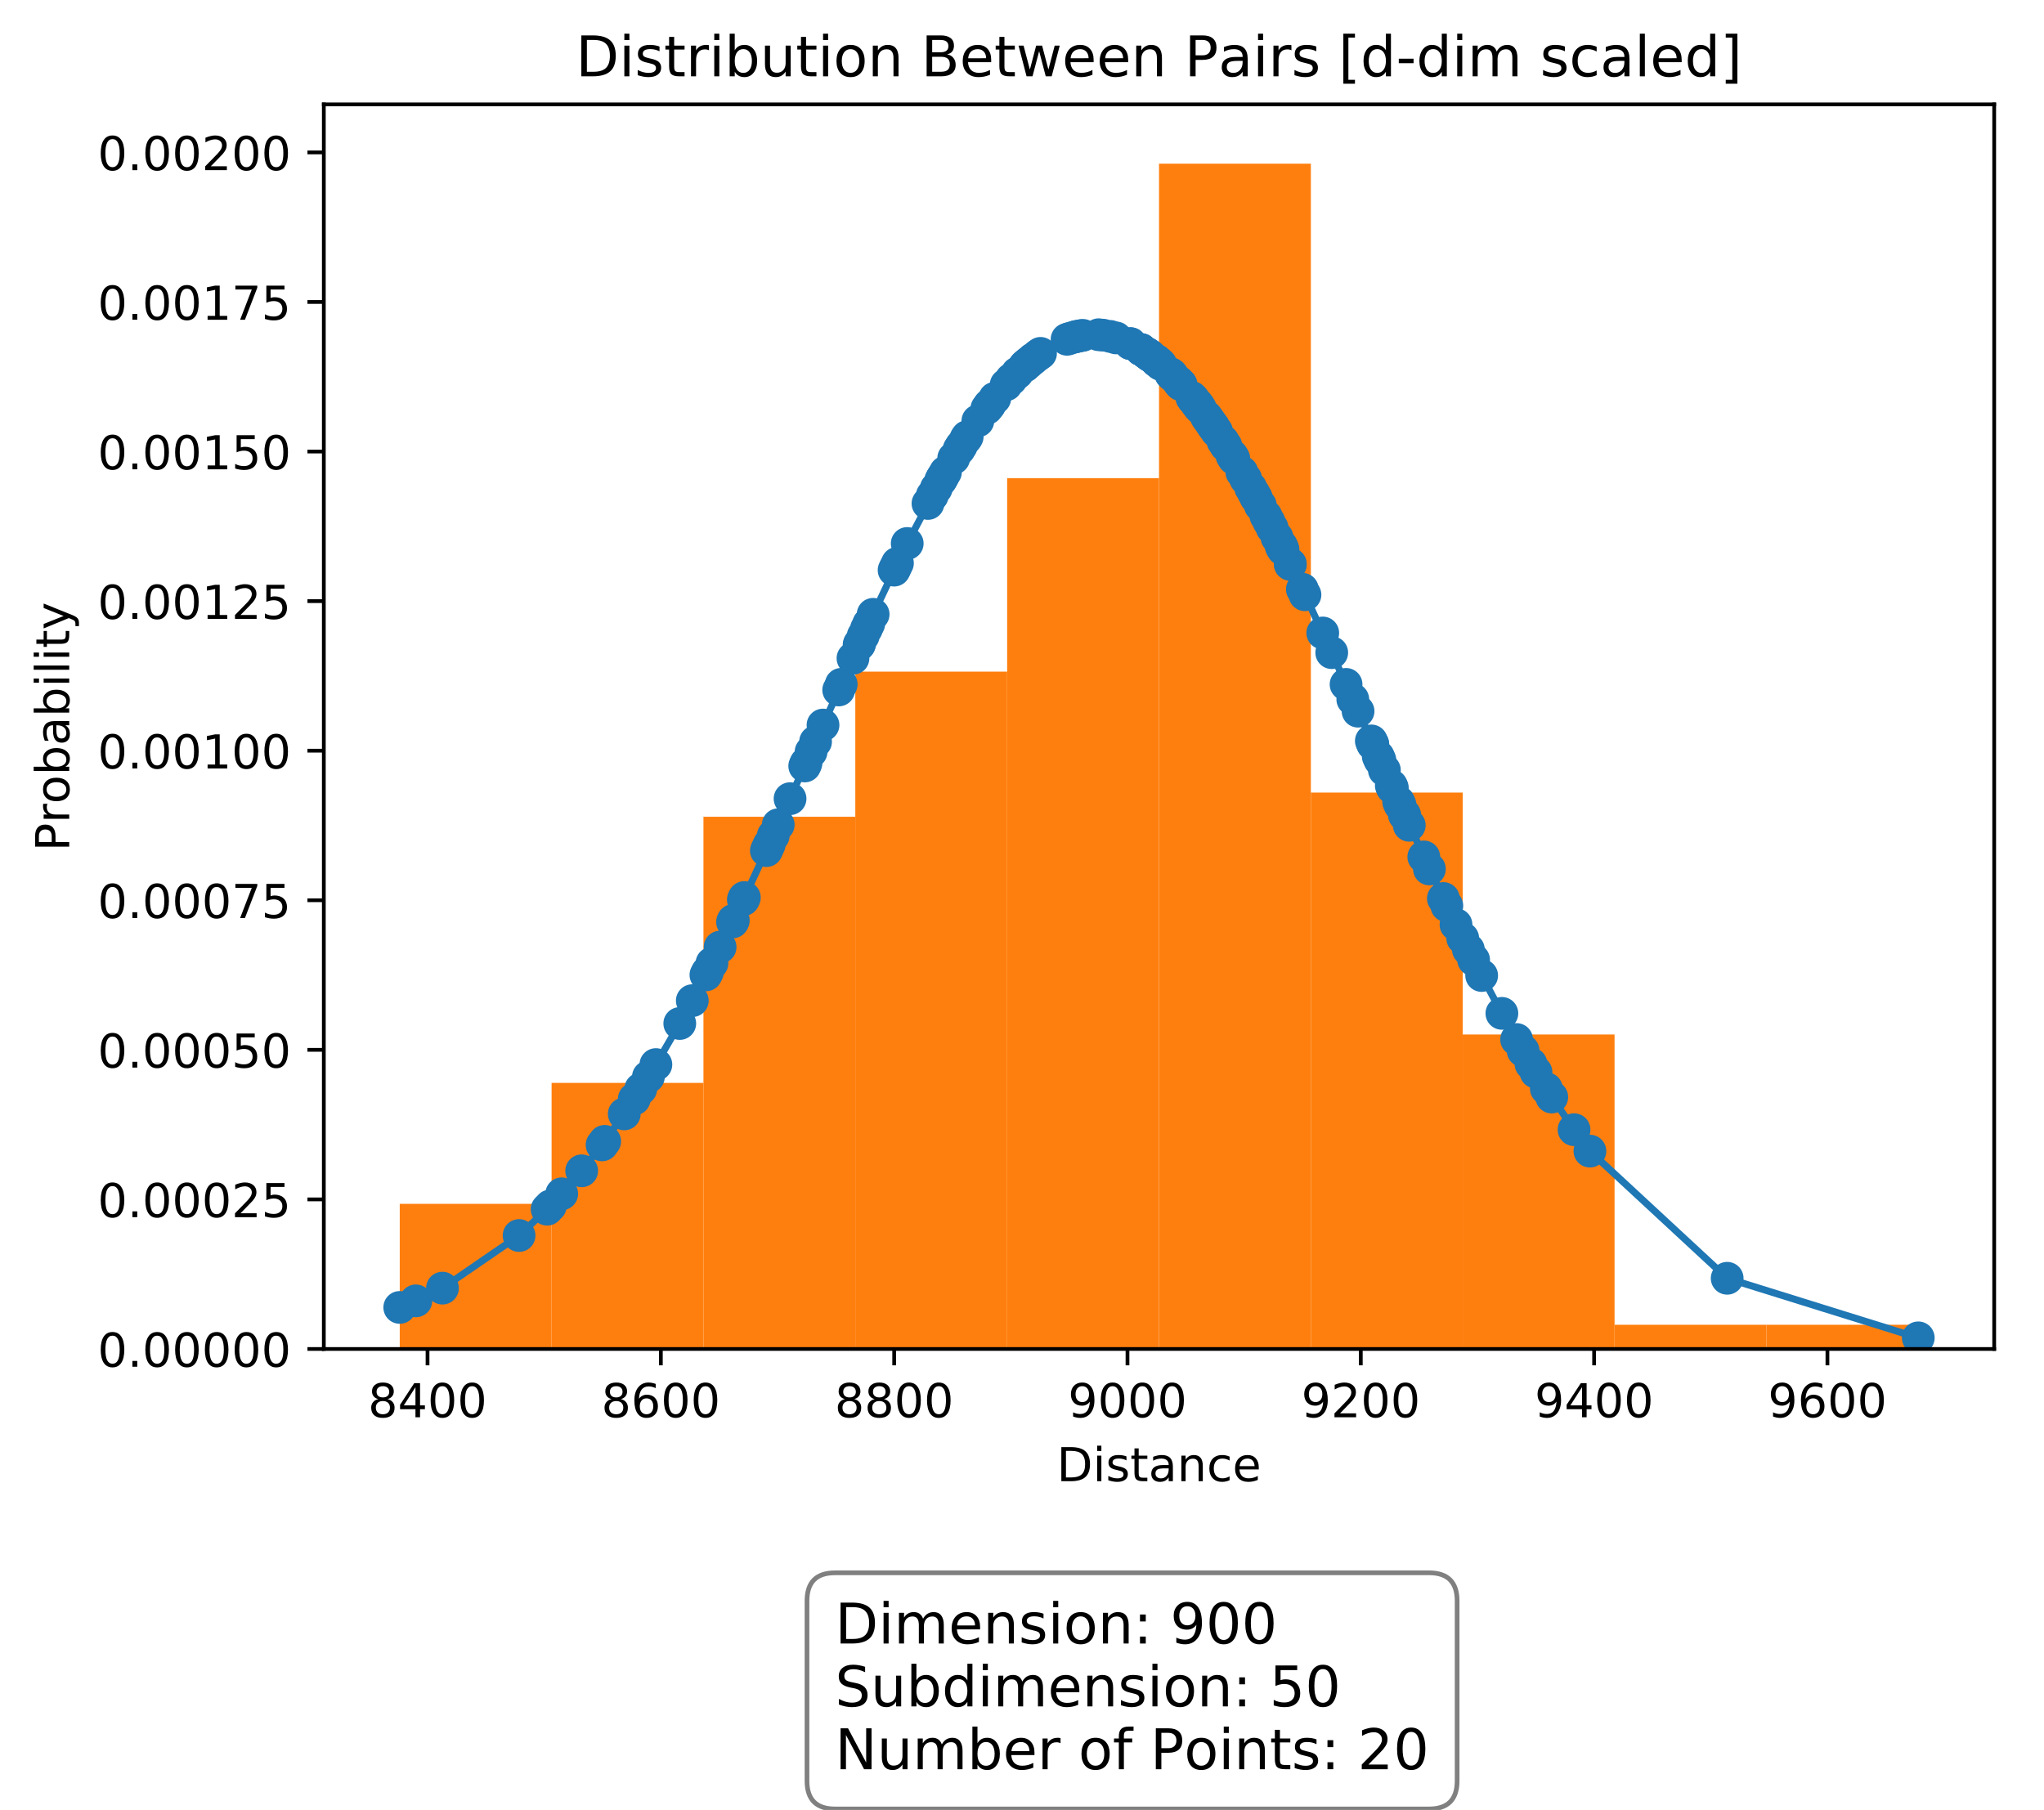 <?xml version="1.0" encoding="utf-8" standalone="no"?>
<!DOCTYPE svg PUBLIC "-//W3C//DTD SVG 1.1//EN"
  "http://www.w3.org/Graphics/SVG/1.1/DTD/svg11.dtd">
<!-- Created with matplotlib (http://matplotlib.org/) -->
<svg height="387pt" version="1.1" viewBox="0 0 437 387" width="437pt" xmlns="http://www.w3.org/2000/svg" xmlns:xlink="http://www.w3.org/1999/xlink">
 <defs>
  <style type="text/css">
*{stroke-linecap:butt;stroke-linejoin:round;}
  </style>
 </defs>
 <g id="figure_1">
  <g id="patch_1">
   <path d="M 0 387.982 
L 437.051 387.982 
L 437.051 0 
L 0 0 
z
" style="fill:#ffffff;"/>
  </g>
  <g id="axes_1">
   <g id="patch_2">
    <path d="M 69.231 288.43 
L 426.351 288.43 
L 426.351 22.318 
L 69.231 22.318 
z
" style="fill:#ffffff;"/>
   </g>
   <g id="patch_3">
    <path clip-path="url(#p3032a9cc86)" d="M 85.464 288.43 
L 117.929 288.43 
L 117.929 257.397 
L 85.464 257.397 
z
" style="fill:#ff7f0e;"/>
   </g>
   <g id="patch_4">
    <path clip-path="url(#p3032a9cc86)" d="M 117.929 288.43 
L 150.395 288.43 
L 150.395 231.535 
L 117.929 231.535 
z
" style="fill:#ff7f0e;"/>
   </g>
   <g id="patch_5">
    <path clip-path="url(#p3032a9cc86)" d="M 150.395 288.43 
L 182.86 288.43 
L 182.86 174.641 
L 150.395 174.641 
z
" style="fill:#ff7f0e;"/>
   </g>
   <g id="patch_6">
    <path clip-path="url(#p3032a9cc86)" d="M 182.86 288.43 
L 215.326 288.43 
L 215.326 143.607 
L 182.86 143.607 
z
" style="fill:#ff7f0e;"/>
   </g>
   <g id="patch_7">
    <path clip-path="url(#p3032a9cc86)" d="M 215.326 288.43 
L 247.791 288.43 
L 247.791 102.229 
L 215.326 102.229 
z
" style="fill:#ff7f0e;"/>
   </g>
   <g id="patch_8">
    <path clip-path="url(#p3032a9cc86)" d="M 247.791 288.43 
L 280.257 288.43 
L 280.257 34.99 
L 247.791 34.99 
z
" style="fill:#ff7f0e;"/>
   </g>
   <g id="patch_9">
    <path clip-path="url(#p3032a9cc86)" d="M 280.257 288.43 
L 312.722 288.43 
L 312.722 169.468 
L 280.257 169.468 
z
" style="fill:#ff7f0e;"/>
   </g>
   <g id="patch_10">
    <path clip-path="url(#p3032a9cc86)" d="M 312.722 288.43 
L 345.188 288.43 
L 345.188 221.191 
L 312.722 221.191 
z
" style="fill:#ff7f0e;"/>
   </g>
   <g id="patch_11">
    <path clip-path="url(#p3032a9cc86)" d="M 345.188 288.43 
L 377.653 288.43 
L 377.653 283.258 
L 345.188 283.258 
z
" style="fill:#ff7f0e;"/>
   </g>
   <g id="patch_12">
    <path clip-path="url(#p3032a9cc86)" d="M 377.653 288.43 
L 410.119 288.43 
L 410.119 283.258 
L 377.653 283.258 
z
" style="fill:#ff7f0e;"/>
   </g>
   <g id="matplotlib.axis_1">
    <g id="xtick_1">
     <g id="line2d_1">
      <defs>
       <path d="M 0 0 
L 0 3.5 
" id="m9ce0658eef" style="stroke:#000000;stroke-width:0.8;"/>
      </defs>
      <g>
       <use style="stroke:#000000;stroke-width:0.8;" x="91.407" xlink:href="#m9ce0658eef" y="288.43"/>
      </g>
     </g>
     <g id="text_1">
      <!-- 8400 -->
      <defs>
       <path d="M 31.781 34.625 
Q 24.75 34.625 20.719 30.859 
Q 16.703 27.094 16.703 20.516 
Q 16.703 13.922 20.719 10.156 
Q 24.75 6.391 31.781 6.391 
Q 38.812 6.391 42.859 10.172 
Q 46.922 13.969 46.922 20.516 
Q 46.922 27.094 42.891 30.859 
Q 38.875 34.625 31.781 34.625 
z
M 21.922 38.812 
Q 15.578 40.375 12.031 44.719 
Q 8.5 49.078 8.5 55.328 
Q 8.5 64.062 14.719 69.141 
Q 20.953 74.219 31.781 74.219 
Q 42.672 74.219 48.875 69.141 
Q 55.078 64.062 55.078 55.328 
Q 55.078 49.078 51.531 44.719 
Q 48 40.375 41.703 38.812 
Q 48.828 37.156 52.797 32.312 
Q 56.781 27.484 56.781 20.516 
Q 56.781 9.906 50.312 4.234 
Q 43.844 -1.422 31.781 -1.422 
Q 19.734 -1.422 13.25 4.234 
Q 6.781 9.906 6.781 20.516 
Q 6.781 27.484 10.781 32.312 
Q 14.797 37.156 21.922 38.812 
z
M 18.312 54.391 
Q 18.312 48.734 21.844 45.562 
Q 25.391 42.391 31.781 42.391 
Q 38.141 42.391 41.719 45.562 
Q 45.312 48.734 45.312 54.391 
Q 45.312 60.062 41.719 63.234 
Q 38.141 66.406 31.781 66.406 
Q 25.391 66.406 21.844 63.234 
Q 18.312 60.062 18.312 54.391 
z
" id="DejaVuSans-38"/>
       <path d="M 37.797 64.312 
L 12.891 25.391 
L 37.797 25.391 
z
M 35.203 72.906 
L 47.609 72.906 
L 47.609 25.391 
L 58.016 25.391 
L 58.016 17.188 
L 47.609 17.188 
L 47.609 0 
L 37.797 0 
L 37.797 17.188 
L 4.891 17.188 
L 4.891 26.703 
z
" id="DejaVuSans-34"/>
       <path d="M 31.781 66.406 
Q 24.172 66.406 20.328 58.906 
Q 16.5 51.422 16.5 36.375 
Q 16.5 21.391 20.328 13.891 
Q 24.172 6.391 31.781 6.391 
Q 39.453 6.391 43.281 13.891 
Q 47.125 21.391 47.125 36.375 
Q 47.125 51.422 43.281 58.906 
Q 39.453 66.406 31.781 66.406 
z
M 31.781 74.219 
Q 44.047 74.219 50.516 64.516 
Q 56.984 54.828 56.984 36.375 
Q 56.984 17.969 50.516 8.266 
Q 44.047 -1.422 31.781 -1.422 
Q 19.531 -1.422 13.062 8.266 
Q 6.594 17.969 6.594 36.375 
Q 6.594 54.828 13.062 64.516 
Q 19.531 74.219 31.781 74.219 
z
" id="DejaVuSans-30"/>
      </defs>
      <g transform="translate(78.682 303.029)scale(0.1 -0.1)">
       <use xlink:href="#DejaVuSans-38"/>
       <use x="63.623" xlink:href="#DejaVuSans-34"/>
       <use x="127.246" xlink:href="#DejaVuSans-30"/>
       <use x="190.869" xlink:href="#DejaVuSans-30"/>
      </g>
     </g>
    </g>
    <g id="xtick_2">
     <g id="line2d_2">
      <g>
       <use style="stroke:#000000;stroke-width:0.8;" x="141.289" xlink:href="#m9ce0658eef" y="288.43"/>
      </g>
     </g>
     <g id="text_2">
      <!-- 8600 -->
      <defs>
       <path d="M 33.016 40.375 
Q 26.375 40.375 22.484 35.828 
Q 18.609 31.297 18.609 23.391 
Q 18.609 15.531 22.484 10.953 
Q 26.375 6.391 33.016 6.391 
Q 39.656 6.391 43.531 10.953 
Q 47.406 15.531 47.406 23.391 
Q 47.406 31.297 43.531 35.828 
Q 39.656 40.375 33.016 40.375 
z
M 52.594 71.297 
L 52.594 62.312 
Q 48.875 64.062 45.094 64.984 
Q 41.312 65.922 37.594 65.922 
Q 27.828 65.922 22.672 59.328 
Q 17.531 52.734 16.797 39.406 
Q 19.672 43.656 24.016 45.922 
Q 28.375 48.188 33.594 48.188 
Q 44.578 48.188 50.953 41.516 
Q 57.328 34.859 57.328 23.391 
Q 57.328 12.156 50.688 5.359 
Q 44.047 -1.422 33.016 -1.422 
Q 20.359 -1.422 13.672 8.266 
Q 6.984 17.969 6.984 36.375 
Q 6.984 53.656 15.188 63.938 
Q 23.391 74.219 37.203 74.219 
Q 40.922 74.219 44.703 73.484 
Q 48.484 72.75 52.594 71.297 
z
" id="DejaVuSans-36"/>
      </defs>
      <g transform="translate(128.564 303.029)scale(0.1 -0.1)">
       <use xlink:href="#DejaVuSans-38"/>
       <use x="63.623" xlink:href="#DejaVuSans-36"/>
       <use x="127.246" xlink:href="#DejaVuSans-30"/>
       <use x="190.869" xlink:href="#DejaVuSans-30"/>
      </g>
     </g>
    </g>
    <g id="xtick_3">
     <g id="line2d_3">
      <g>
       <use style="stroke:#000000;stroke-width:0.8;" x="191.171" xlink:href="#m9ce0658eef" y="288.43"/>
      </g>
     </g>
     <g id="text_3">
      <!-- 8800 -->
      <g transform="translate(178.446 303.029)scale(0.1 -0.1)">
       <use xlink:href="#DejaVuSans-38"/>
       <use x="63.623" xlink:href="#DejaVuSans-38"/>
       <use x="127.246" xlink:href="#DejaVuSans-30"/>
       <use x="190.869" xlink:href="#DejaVuSans-30"/>
      </g>
     </g>
    </g>
    <g id="xtick_4">
     <g id="line2d_4">
      <g>
       <use style="stroke:#000000;stroke-width:0.8;" x="241.053" xlink:href="#m9ce0658eef" y="288.43"/>
      </g>
     </g>
     <g id="text_4">
      <!-- 9000 -->
      <defs>
       <path d="M 10.984 1.516 
L 10.984 10.5 
Q 14.703 8.734 18.5 7.812 
Q 22.312 6.891 25.984 6.891 
Q 35.75 6.891 40.891 13.453 
Q 46.047 20.016 46.781 33.406 
Q 43.953 29.203 39.594 26.953 
Q 35.25 24.703 29.984 24.703 
Q 19.047 24.703 12.672 31.312 
Q 6.297 37.938 6.297 49.422 
Q 6.297 60.641 12.938 67.422 
Q 19.578 74.219 30.609 74.219 
Q 43.266 74.219 49.922 64.516 
Q 56.594 54.828 56.594 36.375 
Q 56.594 19.141 48.406 8.859 
Q 40.234 -1.422 26.422 -1.422 
Q 22.703 -1.422 18.891 -0.688 
Q 15.094 0.047 10.984 1.516 
z
M 30.609 32.422 
Q 37.25 32.422 41.125 36.953 
Q 45.016 41.5 45.016 49.422 
Q 45.016 57.281 41.125 61.844 
Q 37.25 66.406 30.609 66.406 
Q 23.969 66.406 20.094 61.844 
Q 16.219 57.281 16.219 49.422 
Q 16.219 41.5 20.094 36.953 
Q 23.969 32.422 30.609 32.422 
z
" id="DejaVuSans-39"/>
      </defs>
      <g transform="translate(228.328 303.029)scale(0.1 -0.1)">
       <use xlink:href="#DejaVuSans-39"/>
       <use x="63.623" xlink:href="#DejaVuSans-30"/>
       <use x="127.246" xlink:href="#DejaVuSans-30"/>
       <use x="190.869" xlink:href="#DejaVuSans-30"/>
      </g>
     </g>
    </g>
    <g id="xtick_5">
     <g id="line2d_5">
      <g>
       <use style="stroke:#000000;stroke-width:0.8;" x="290.934" xlink:href="#m9ce0658eef" y="288.43"/>
      </g>
     </g>
     <g id="text_5">
      <!-- 9200 -->
      <defs>
       <path d="M 19.188 8.297 
L 53.609 8.297 
L 53.609 0 
L 7.328 0 
L 7.328 8.297 
Q 12.938 14.109 22.625 23.891 
Q 32.328 33.688 34.812 36.531 
Q 39.547 41.844 41.422 45.531 
Q 43.312 49.219 43.312 52.781 
Q 43.312 58.594 39.234 62.25 
Q 35.156 65.922 28.609 65.922 
Q 23.969 65.922 18.812 64.312 
Q 13.672 62.703 7.812 59.422 
L 7.812 69.391 
Q 13.766 71.781 18.938 73 
Q 24.125 74.219 28.422 74.219 
Q 39.75 74.219 46.484 68.547 
Q 53.219 62.891 53.219 53.422 
Q 53.219 48.922 51.531 44.891 
Q 49.859 40.875 45.406 35.406 
Q 44.188 33.984 37.641 27.219 
Q 31.109 20.453 19.188 8.297 
z
" id="DejaVuSans-32"/>
      </defs>
      <g transform="translate(278.209 303.029)scale(0.1 -0.1)">
       <use xlink:href="#DejaVuSans-39"/>
       <use x="63.623" xlink:href="#DejaVuSans-32"/>
       <use x="127.246" xlink:href="#DejaVuSans-30"/>
       <use x="190.869" xlink:href="#DejaVuSans-30"/>
      </g>
     </g>
    </g>
    <g id="xtick_6">
     <g id="line2d_6">
      <g>
       <use style="stroke:#000000;stroke-width:0.8;" x="340.816" xlink:href="#m9ce0658eef" y="288.43"/>
      </g>
     </g>
     <g id="text_6">
      <!-- 9400 -->
      <g transform="translate(328.091 303.029)scale(0.1 -0.1)">
       <use xlink:href="#DejaVuSans-39"/>
       <use x="63.623" xlink:href="#DejaVuSans-34"/>
       <use x="127.246" xlink:href="#DejaVuSans-30"/>
       <use x="190.869" xlink:href="#DejaVuSans-30"/>
      </g>
     </g>
    </g>
    <g id="xtick_7">
     <g id="line2d_7">
      <g>
       <use style="stroke:#000000;stroke-width:0.8;" x="390.698" xlink:href="#m9ce0658eef" y="288.43"/>
      </g>
     </g>
     <g id="text_7">
      <!-- 9600 -->
      <g transform="translate(377.973 303.029)scale(0.1 -0.1)">
       <use xlink:href="#DejaVuSans-39"/>
       <use x="63.623" xlink:href="#DejaVuSans-36"/>
       <use x="127.246" xlink:href="#DejaVuSans-30"/>
       <use x="190.869" xlink:href="#DejaVuSans-30"/>
      </g>
     </g>
    </g>
    <g id="text_8">
     <!-- Distance -->
     <defs>
      <path d="M 19.672 64.797 
L 19.672 8.109 
L 31.594 8.109 
Q 46.688 8.109 53.688 14.938 
Q 60.688 21.781 60.688 36.531 
Q 60.688 51.172 53.688 57.984 
Q 46.688 64.797 31.594 64.797 
z
M 9.812 72.906 
L 30.078 72.906 
Q 51.266 72.906 61.172 64.094 
Q 71.094 55.281 71.094 36.531 
Q 71.094 17.672 61.125 8.828 
Q 51.172 0 30.078 0 
L 9.812 0 
z
" id="DejaVuSans-44"/>
      <path d="M 9.422 54.688 
L 18.406 54.688 
L 18.406 0 
L 9.422 0 
z
M 9.422 75.984 
L 18.406 75.984 
L 18.406 64.594 
L 9.422 64.594 
z
" id="DejaVuSans-69"/>
      <path d="M 44.281 53.078 
L 44.281 44.578 
Q 40.484 46.531 36.375 47.5 
Q 32.281 48.484 27.875 48.484 
Q 21.188 48.484 17.844 46.438 
Q 14.5 44.391 14.5 40.281 
Q 14.5 37.156 16.891 35.375 
Q 19.281 33.594 26.516 31.984 
L 29.594 31.297 
Q 39.156 29.25 43.188 25.516 
Q 47.219 21.781 47.219 15.094 
Q 47.219 7.469 41.188 3.016 
Q 35.156 -1.422 24.609 -1.422 
Q 20.219 -1.422 15.453 -0.562 
Q 10.688 0.297 5.422 2 
L 5.422 11.281 
Q 10.406 8.688 15.234 7.391 
Q 20.062 6.109 24.812 6.109 
Q 31.156 6.109 34.562 8.281 
Q 37.984 10.453 37.984 14.406 
Q 37.984 18.062 35.516 20.016 
Q 33.062 21.969 24.703 23.781 
L 21.578 24.516 
Q 13.234 26.266 9.516 29.906 
Q 5.812 33.547 5.812 39.891 
Q 5.812 47.609 11.281 51.797 
Q 16.75 56 26.812 56 
Q 31.781 56 36.172 55.266 
Q 40.578 54.547 44.281 53.078 
z
" id="DejaVuSans-73"/>
      <path d="M 18.312 70.219 
L 18.312 54.688 
L 36.812 54.688 
L 36.812 47.703 
L 18.312 47.703 
L 18.312 18.016 
Q 18.312 11.328 20.141 9.422 
Q 21.969 7.516 27.594 7.516 
L 36.812 7.516 
L 36.812 0 
L 27.594 0 
Q 17.188 0 13.234 3.875 
Q 9.281 7.766 9.281 18.016 
L 9.281 47.703 
L 2.688 47.703 
L 2.688 54.688 
L 9.281 54.688 
L 9.281 70.219 
z
" id="DejaVuSans-74"/>
      <path d="M 34.281 27.484 
Q 23.391 27.484 19.188 25 
Q 14.984 22.516 14.984 16.5 
Q 14.984 11.719 18.141 8.906 
Q 21.297 6.109 26.703 6.109 
Q 34.188 6.109 38.703 11.406 
Q 43.219 16.703 43.219 25.484 
L 43.219 27.484 
z
M 52.203 31.203 
L 52.203 0 
L 43.219 0 
L 43.219 8.297 
Q 40.141 3.328 35.547 0.953 
Q 30.953 -1.422 24.312 -1.422 
Q 15.922 -1.422 10.953 3.297 
Q 6 8.016 6 15.922 
Q 6 25.141 12.172 29.828 
Q 18.359 34.516 30.609 34.516 
L 43.219 34.516 
L 43.219 35.406 
Q 43.219 41.609 39.141 45 
Q 35.062 48.391 27.688 48.391 
Q 23 48.391 18.547 47.266 
Q 14.109 46.141 10.016 43.891 
L 10.016 52.203 
Q 14.938 54.109 19.578 55.047 
Q 24.219 56 28.609 56 
Q 40.484 56 46.344 49.844 
Q 52.203 43.703 52.203 31.203 
z
" id="DejaVuSans-61"/>
      <path d="M 54.891 33.016 
L 54.891 0 
L 45.906 0 
L 45.906 32.719 
Q 45.906 40.484 42.875 44.328 
Q 39.844 48.188 33.797 48.188 
Q 26.516 48.188 22.312 43.547 
Q 18.109 38.922 18.109 30.906 
L 18.109 0 
L 9.078 0 
L 9.078 54.688 
L 18.109 54.688 
L 18.109 46.188 
Q 21.344 51.125 25.703 53.562 
Q 30.078 56 35.797 56 
Q 45.219 56 50.047 50.172 
Q 54.891 44.344 54.891 33.016 
z
" id="DejaVuSans-6e"/>
      <path d="M 48.781 52.594 
L 48.781 44.188 
Q 44.969 46.297 41.141 47.344 
Q 37.312 48.391 33.406 48.391 
Q 24.656 48.391 19.812 42.844 
Q 14.984 37.312 14.984 27.297 
Q 14.984 17.281 19.812 11.734 
Q 24.656 6.203 33.406 6.203 
Q 37.312 6.203 41.141 7.25 
Q 44.969 8.297 48.781 10.406 
L 48.781 2.094 
Q 45.016 0.344 40.984 -0.531 
Q 36.969 -1.422 32.422 -1.422 
Q 20.062 -1.422 12.781 6.344 
Q 5.516 14.109 5.516 27.297 
Q 5.516 40.672 12.859 48.328 
Q 20.219 56 33.016 56 
Q 37.156 56 41.109 55.141 
Q 45.062 54.297 48.781 52.594 
z
" id="DejaVuSans-63"/>
      <path d="M 56.203 29.594 
L 56.203 25.203 
L 14.891 25.203 
Q 15.484 15.922 20.484 11.062 
Q 25.484 6.203 34.422 6.203 
Q 39.594 6.203 44.453 7.469 
Q 49.312 8.734 54.109 11.281 
L 54.109 2.781 
Q 49.266 0.734 44.188 -0.344 
Q 39.109 -1.422 33.891 -1.422 
Q 20.797 -1.422 13.156 6.188 
Q 5.516 13.812 5.516 26.812 
Q 5.516 40.234 12.766 48.109 
Q 20.016 56 32.328 56 
Q 43.359 56 49.781 48.891 
Q 56.203 41.797 56.203 29.594 
z
M 47.219 32.234 
Q 47.125 39.594 43.094 43.984 
Q 39.062 48.391 32.422 48.391 
Q 24.906 48.391 20.391 44.141 
Q 15.875 39.891 15.188 32.172 
z
" id="DejaVuSans-65"/>
     </defs>
     <g transform="translate(225.929 316.707)scale(0.1 -0.1)">
      <use xlink:href="#DejaVuSans-44"/>
      <use x="77.002" xlink:href="#DejaVuSans-69"/>
      <use x="104.785" xlink:href="#DejaVuSans-73"/>
      <use x="156.885" xlink:href="#DejaVuSans-74"/>
      <use x="196.094" xlink:href="#DejaVuSans-61"/>
      <use x="257.373" xlink:href="#DejaVuSans-6e"/>
      <use x="320.752" xlink:href="#DejaVuSans-63"/>
      <use x="375.732" xlink:href="#DejaVuSans-65"/>
     </g>
    </g>
   </g>
   <g id="matplotlib.axis_2">
    <g id="ytick_1">
     <g id="line2d_8">
      <defs>
       <path d="M 0 0 
L -3.5 0 
" id="mb215796edf" style="stroke:#000000;stroke-width:0.8;"/>
      </defs>
      <g>
       <use style="stroke:#000000;stroke-width:0.8;" x="69.231" xlink:href="#mb215796edf" y="288.43"/>
      </g>
     </g>
     <g id="text_9">
      <!-- 0.00000 -->
      <defs>
       <path d="M 10.688 12.406 
L 21 12.406 
L 21 0 
L 10.688 0 
z
" id="DejaVuSans-2e"/>
      </defs>
      <g transform="translate(20.878 292.229)scale(0.1 -0.1)">
       <use xlink:href="#DejaVuSans-30"/>
       <use x="63.623" xlink:href="#DejaVuSans-2e"/>
       <use x="95.41" xlink:href="#DejaVuSans-30"/>
       <use x="159.033" xlink:href="#DejaVuSans-30"/>
       <use x="222.656" xlink:href="#DejaVuSans-30"/>
       <use x="286.279" xlink:href="#DejaVuSans-30"/>
       <use x="349.902" xlink:href="#DejaVuSans-30"/>
      </g>
     </g>
    </g>
    <g id="ytick_2">
     <g id="line2d_9">
      <g>
       <use style="stroke:#000000;stroke-width:0.8;" x="69.231" xlink:href="#mb215796edf" y="256.45"/>
      </g>
     </g>
     <g id="text_10">
      <!-- 0.00025 -->
      <defs>
       <path d="M 10.797 72.906 
L 49.516 72.906 
L 49.516 64.594 
L 19.828 64.594 
L 19.828 46.734 
Q 21.969 47.469 24.109 47.828 
Q 26.266 48.188 28.422 48.188 
Q 40.625 48.188 47.75 41.5 
Q 54.891 34.812 54.891 23.391 
Q 54.891 11.625 47.562 5.094 
Q 40.234 -1.422 26.906 -1.422 
Q 22.312 -1.422 17.547 -0.641 
Q 12.797 0.141 7.719 1.703 
L 7.719 11.625 
Q 12.109 9.234 16.797 8.062 
Q 21.484 6.891 26.703 6.891 
Q 35.156 6.891 40.078 11.328 
Q 45.016 15.766 45.016 23.391 
Q 45.016 31 40.078 35.438 
Q 35.156 39.891 26.703 39.891 
Q 22.75 39.891 18.812 39.016 
Q 14.891 38.141 10.797 36.281 
z
" id="DejaVuSans-35"/>
      </defs>
      <g transform="translate(20.878 260.249)scale(0.1 -0.1)">
       <use xlink:href="#DejaVuSans-30"/>
       <use x="63.623" xlink:href="#DejaVuSans-2e"/>
       <use x="95.41" xlink:href="#DejaVuSans-30"/>
       <use x="159.033" xlink:href="#DejaVuSans-30"/>
       <use x="222.656" xlink:href="#DejaVuSans-30"/>
       <use x="286.279" xlink:href="#DejaVuSans-32"/>
       <use x="349.902" xlink:href="#DejaVuSans-35"/>
      </g>
     </g>
    </g>
    <g id="ytick_3">
     <g id="line2d_10">
      <g>
       <use style="stroke:#000000;stroke-width:0.8;" x="69.231" xlink:href="#mb215796edf" y="224.469"/>
      </g>
     </g>
     <g id="text_11">
      <!-- 0.00050 -->
      <g transform="translate(20.878 228.269)scale(0.1 -0.1)">
       <use xlink:href="#DejaVuSans-30"/>
       <use x="63.623" xlink:href="#DejaVuSans-2e"/>
       <use x="95.41" xlink:href="#DejaVuSans-30"/>
       <use x="159.033" xlink:href="#DejaVuSans-30"/>
       <use x="222.656" xlink:href="#DejaVuSans-30"/>
       <use x="286.279" xlink:href="#DejaVuSans-35"/>
       <use x="349.902" xlink:href="#DejaVuSans-30"/>
      </g>
     </g>
    </g>
    <g id="ytick_4">
     <g id="line2d_11">
      <g>
       <use style="stroke:#000000;stroke-width:0.8;" x="69.231" xlink:href="#mb215796edf" y="192.489"/>
      </g>
     </g>
     <g id="text_12">
      <!-- 0.00075 -->
      <defs>
       <path d="M 8.203 72.906 
L 55.078 72.906 
L 55.078 68.703 
L 28.609 0 
L 18.312 0 
L 43.219 64.594 
L 8.203 64.594 
z
" id="DejaVuSans-37"/>
      </defs>
      <g transform="translate(20.878 196.288)scale(0.1 -0.1)">
       <use xlink:href="#DejaVuSans-30"/>
       <use x="63.623" xlink:href="#DejaVuSans-2e"/>
       <use x="95.41" xlink:href="#DejaVuSans-30"/>
       <use x="159.033" xlink:href="#DejaVuSans-30"/>
       <use x="222.656" xlink:href="#DejaVuSans-30"/>
       <use x="286.279" xlink:href="#DejaVuSans-37"/>
       <use x="349.902" xlink:href="#DejaVuSans-35"/>
      </g>
     </g>
    </g>
    <g id="ytick_5">
     <g id="line2d_12">
      <g>
       <use style="stroke:#000000;stroke-width:0.8;" x="69.231" xlink:href="#mb215796edf" y="160.509"/>
      </g>
     </g>
     <g id="text_13">
      <!-- 0.00100 -->
      <defs>
       <path d="M 12.406 8.297 
L 28.516 8.297 
L 28.516 63.922 
L 10.984 60.406 
L 10.984 69.391 
L 28.422 72.906 
L 38.281 72.906 
L 38.281 8.297 
L 54.391 8.297 
L 54.391 0 
L 12.406 0 
z
" id="DejaVuSans-31"/>
      </defs>
      <g transform="translate(20.878 164.308)scale(0.1 -0.1)">
       <use xlink:href="#DejaVuSans-30"/>
       <use x="63.623" xlink:href="#DejaVuSans-2e"/>
       <use x="95.41" xlink:href="#DejaVuSans-30"/>
       <use x="159.033" xlink:href="#DejaVuSans-30"/>
       <use x="222.656" xlink:href="#DejaVuSans-31"/>
       <use x="286.279" xlink:href="#DejaVuSans-30"/>
       <use x="349.902" xlink:href="#DejaVuSans-30"/>
      </g>
     </g>
    </g>
    <g id="ytick_6">
     <g id="line2d_13">
      <g>
       <use style="stroke:#000000;stroke-width:0.8;" x="69.231" xlink:href="#mb215796edf" y="128.529"/>
      </g>
     </g>
     <g id="text_14">
      <!-- 0.00125 -->
      <g transform="translate(20.878 132.328)scale(0.1 -0.1)">
       <use xlink:href="#DejaVuSans-30"/>
       <use x="63.623" xlink:href="#DejaVuSans-2e"/>
       <use x="95.41" xlink:href="#DejaVuSans-30"/>
       <use x="159.033" xlink:href="#DejaVuSans-30"/>
       <use x="222.656" xlink:href="#DejaVuSans-31"/>
       <use x="286.279" xlink:href="#DejaVuSans-32"/>
       <use x="349.902" xlink:href="#DejaVuSans-35"/>
      </g>
     </g>
    </g>
    <g id="ytick_7">
     <g id="line2d_14">
      <g>
       <use style="stroke:#000000;stroke-width:0.8;" x="69.231" xlink:href="#mb215796edf" y="96.548"/>
      </g>
     </g>
     <g id="text_15">
      <!-- 0.00150 -->
      <g transform="translate(20.878 100.347)scale(0.1 -0.1)">
       <use xlink:href="#DejaVuSans-30"/>
       <use x="63.623" xlink:href="#DejaVuSans-2e"/>
       <use x="95.41" xlink:href="#DejaVuSans-30"/>
       <use x="159.033" xlink:href="#DejaVuSans-30"/>
       <use x="222.656" xlink:href="#DejaVuSans-31"/>
       <use x="286.279" xlink:href="#DejaVuSans-35"/>
       <use x="349.902" xlink:href="#DejaVuSans-30"/>
      </g>
     </g>
    </g>
    <g id="ytick_8">
     <g id="line2d_15">
      <g>
       <use style="stroke:#000000;stroke-width:0.8;" x="69.231" xlink:href="#mb215796edf" y="64.568"/>
      </g>
     </g>
     <g id="text_16">
      <!-- 0.00175 -->
      <g transform="translate(20.878 68.367)scale(0.1 -0.1)">
       <use xlink:href="#DejaVuSans-30"/>
       <use x="63.623" xlink:href="#DejaVuSans-2e"/>
       <use x="95.41" xlink:href="#DejaVuSans-30"/>
       <use x="159.033" xlink:href="#DejaVuSans-30"/>
       <use x="222.656" xlink:href="#DejaVuSans-31"/>
       <use x="286.279" xlink:href="#DejaVuSans-37"/>
       <use x="349.902" xlink:href="#DejaVuSans-35"/>
      </g>
     </g>
    </g>
    <g id="ytick_9">
     <g id="line2d_16">
      <g>
       <use style="stroke:#000000;stroke-width:0.8;" x="69.231" xlink:href="#mb215796edf" y="32.588"/>
      </g>
     </g>
     <g id="text_17">
      <!-- 0.00200 -->
      <g transform="translate(20.878 36.387)scale(0.1 -0.1)">
       <use xlink:href="#DejaVuSans-30"/>
       <use x="63.623" xlink:href="#DejaVuSans-2e"/>
       <use x="95.41" xlink:href="#DejaVuSans-30"/>
       <use x="159.033" xlink:href="#DejaVuSans-30"/>
       <use x="222.656" xlink:href="#DejaVuSans-32"/>
       <use x="286.279" xlink:href="#DejaVuSans-30"/>
       <use x="349.902" xlink:href="#DejaVuSans-30"/>
      </g>
     </g>
    </g>
    <g id="text_18">
     <!-- Probability -->
     <defs>
      <path d="M 19.672 64.797 
L 19.672 37.406 
L 32.078 37.406 
Q 38.969 37.406 42.719 40.969 
Q 46.484 44.531 46.484 51.125 
Q 46.484 57.672 42.719 61.234 
Q 38.969 64.797 32.078 64.797 
z
M 9.812 72.906 
L 32.078 72.906 
Q 44.344 72.906 50.609 67.359 
Q 56.891 61.812 56.891 51.125 
Q 56.891 40.328 50.609 34.812 
Q 44.344 29.297 32.078 29.297 
L 19.672 29.297 
L 19.672 0 
L 9.812 0 
z
" id="DejaVuSans-50"/>
      <path d="M 41.109 46.297 
Q 39.594 47.172 37.812 47.578 
Q 36.031 48 33.891 48 
Q 26.266 48 22.188 43.047 
Q 18.109 38.094 18.109 28.812 
L 18.109 0 
L 9.078 0 
L 9.078 54.688 
L 18.109 54.688 
L 18.109 46.188 
Q 20.953 51.172 25.484 53.578 
Q 30.031 56 36.531 56 
Q 37.453 56 38.578 55.875 
Q 39.703 55.766 41.062 55.516 
z
" id="DejaVuSans-72"/>
      <path d="M 30.609 48.391 
Q 23.391 48.391 19.188 42.75 
Q 14.984 37.109 14.984 27.297 
Q 14.984 17.484 19.156 11.844 
Q 23.344 6.203 30.609 6.203 
Q 37.797 6.203 41.984 11.859 
Q 46.188 17.531 46.188 27.297 
Q 46.188 37.016 41.984 42.703 
Q 37.797 48.391 30.609 48.391 
z
M 30.609 56 
Q 42.328 56 49.016 48.375 
Q 55.719 40.766 55.719 27.297 
Q 55.719 13.875 49.016 6.219 
Q 42.328 -1.422 30.609 -1.422 
Q 18.844 -1.422 12.172 6.219 
Q 5.516 13.875 5.516 27.297 
Q 5.516 40.766 12.172 48.375 
Q 18.844 56 30.609 56 
z
" id="DejaVuSans-6f"/>
      <path d="M 48.688 27.297 
Q 48.688 37.203 44.609 42.844 
Q 40.531 48.484 33.406 48.484 
Q 26.266 48.484 22.188 42.844 
Q 18.109 37.203 18.109 27.297 
Q 18.109 17.391 22.188 11.75 
Q 26.266 6.109 33.406 6.109 
Q 40.531 6.109 44.609 11.75 
Q 48.688 17.391 48.688 27.297 
z
M 18.109 46.391 
Q 20.953 51.266 25.266 53.625 
Q 29.594 56 35.594 56 
Q 45.562 56 51.781 48.094 
Q 58.016 40.188 58.016 27.297 
Q 58.016 14.406 51.781 6.484 
Q 45.562 -1.422 35.594 -1.422 
Q 29.594 -1.422 25.266 0.953 
Q 20.953 3.328 18.109 8.203 
L 18.109 0 
L 9.078 0 
L 9.078 75.984 
L 18.109 75.984 
z
" id="DejaVuSans-62"/>
      <path d="M 9.422 75.984 
L 18.406 75.984 
L 18.406 0 
L 9.422 0 
z
" id="DejaVuSans-6c"/>
      <path d="M 32.172 -5.078 
Q 28.375 -14.844 24.75 -17.812 
Q 21.141 -20.797 15.094 -20.797 
L 7.906 -20.797 
L 7.906 -13.281 
L 13.188 -13.281 
Q 16.891 -13.281 18.938 -11.516 
Q 21 -9.766 23.484 -3.219 
L 25.094 0.875 
L 2.984 54.688 
L 12.5 54.688 
L 29.594 11.922 
L 46.688 54.688 
L 56.203 54.688 
z
" id="DejaVuSans-79"/>
     </defs>
     <g transform="translate(14.798 182.001)rotate(-90)scale(0.1 -0.1)">
      <use xlink:href="#DejaVuSans-50"/>
      <use x="60.287" xlink:href="#DejaVuSans-72"/>
      <use x="101.369" xlink:href="#DejaVuSans-6f"/>
      <use x="162.551" xlink:href="#DejaVuSans-62"/>
      <use x="226.027" xlink:href="#DejaVuSans-61"/>
      <use x="287.307" xlink:href="#DejaVuSans-62"/>
      <use x="350.783" xlink:href="#DejaVuSans-69"/>
      <use x="378.566" xlink:href="#DejaVuSans-6c"/>
      <use x="406.35" xlink:href="#DejaVuSans-69"/>
      <use x="434.133" xlink:href="#DejaVuSans-74"/>
      <use x="473.342" xlink:href="#DejaVuSans-79"/>
     </g>
    </g>
   </g>
   <g id="line2d_17">
    <path clip-path="url(#p3032a9cc86)" d="M 85.464 279.549 
L 88.91 278.145 
L 94.598 275.425 
L 110.979 264.175 
L 117.663 257.844 
L 120.094 255.258 
L 124.363 250.337 
L 129.284 244.044 
L 135.605 234.967 
L 138.629 230.23 
L 140.227 227.623 
L 145.332 218.838 
L 150.924 208.447 
L 153.958 202.503 
L 159.141 191.907 
L 166.385 176.346 
L 175.958 155.026 
L 185.731 133.385 
L 191.476 121.237 
L 193.961 116.206 
L 200.169 104.408 
L 203.902 97.959 
L 206.789 93.358 
L 210.993 87.331 
L 212.68 85.154 
L 216.195 81.093 
L 219.261 78.103 
L 220.849 76.764 
L 222.459 75.557 
L 228.717 72.35 
L 230.967 71.788 
L 231.498 71.702 
L 234.896 71.57 
L 235.821 71.66 
L 238.599 72.252 
L 241.696 73.48 
L 244.034 74.797 
L 245.954 76.124 
L 248.173 77.928 
L 250.714 80.342 
L 252.511 82.265 
L 256.238 86.803 
L 259.152 90.836 
L 262.075 95.28 
L 265.507 100.965 
L 268.614 106.504 
L 271.978 112.874 
L 275.883 120.681 
L 278.999 127.172 
L 284.721 139.546 
L 305.605 185.8 
L 311.291 197.7 
L 316.774 208.578 
L 321.098 216.673 
L 325.642 224.67 
L 328.396 229.25 
L 331.763 234.566 
L 336.526 241.545 
L 339.918 246.127 
L 369.264 273.316 
L 410.119 286.052 
L 410.119 286.052 
" style="fill:none;stroke:#1f77b4;stroke-linecap:square;stroke-width:1.5;"/>
    <defs>
     <path d="M 0 3 
C 0.796 3 1.559 2.684 2.121 2.121 
C 2.684 1.559 3 0.796 3 0 
C 3 -0.796 2.684 -1.559 2.121 -2.121 
C 1.559 -2.684 0.796 -3 0 -3 
C -0.796 -3 -1.559 -2.684 -2.121 -2.121 
C -2.684 -1.559 -3 -0.796 -3 0 
C -3 0.796 -2.684 1.559 -2.121 2.121 
C -1.559 2.684 -0.796 3 0 3 
z
" id="m5b5fffcb32" style="stroke:#1f77b4;"/>
    </defs>
    <g clip-path="url(#p3032a9cc86)">
     <use style="fill:#1f77b4;stroke:#1f77b4;" x="85.464" xlink:href="#m5b5fffcb32" y="279.549"/>
     <use style="fill:#1f77b4;stroke:#1f77b4;" x="88.91" xlink:href="#m5b5fffcb32" y="278.145"/>
     <use style="fill:#1f77b4;stroke:#1f77b4;" x="94.598" xlink:href="#m5b5fffcb32" y="275.425"/>
     <use style="fill:#1f77b4;stroke:#1f77b4;" x="110.979" xlink:href="#m5b5fffcb32" y="264.175"/>
     <use style="fill:#1f77b4;stroke:#1f77b4;" x="116.977" xlink:href="#m5b5fffcb32" y="258.545"/>
     <use style="fill:#1f77b4;stroke:#1f77b4;" x="117.663" xlink:href="#m5b5fffcb32" y="257.844"/>
     <use style="fill:#1f77b4;stroke:#1f77b4;" x="120.094" xlink:href="#m5b5fffcb32" y="255.258"/>
     <use style="fill:#1f77b4;stroke:#1f77b4;" x="124.363" xlink:href="#m5b5fffcb32" y="250.337"/>
     <use style="fill:#1f77b4;stroke:#1f77b4;" x="128.725" xlink:href="#m5b5fffcb32" y="244.793"/>
     <use style="fill:#1f77b4;stroke:#1f77b4;" x="129.284" xlink:href="#m5b5fffcb32" y="244.044"/>
     <use style="fill:#1f77b4;stroke:#1f77b4;" x="133.465" xlink:href="#m5b5fffcb32" y="238.166"/>
     <use style="fill:#1f77b4;stroke:#1f77b4;" x="135.605" xlink:href="#m5b5fffcb32" y="234.967"/>
     <use style="fill:#1f77b4;stroke:#1f77b4;" x="137" xlink:href="#m5b5fffcb32" y="232.813"/>
     <use style="fill:#1f77b4;stroke:#1f77b4;" x="138.629" xlink:href="#m5b5fffcb32" y="230.23"/>
     <use style="fill:#1f77b4;stroke:#1f77b4;" x="140.227" xlink:href="#m5b5fffcb32" y="227.623"/>
     <use style="fill:#1f77b4;stroke:#1f77b4;" x="145.332" xlink:href="#m5b5fffcb32" y="218.838"/>
     <use style="fill:#1f77b4;stroke:#1f77b4;" x="148.011" xlink:href="#m5b5fffcb32" y="213.957"/>
     <use style="fill:#1f77b4;stroke:#1f77b4;" x="150.924" xlink:href="#m5b5fffcb32" y="208.447"/>
     <use style="fill:#1f77b4;stroke:#1f77b4;" x="151.254" xlink:href="#m5b5fffcb32" y="207.812"/>
     <use style="fill:#1f77b4;stroke:#1f77b4;" x="152.213" xlink:href="#m5b5fffcb32" y="205.948"/>
     <use style="fill:#1f77b4;stroke:#1f77b4;" x="153.958" xlink:href="#m5b5fffcb32" y="202.503"/>
     <use style="fill:#1f77b4;stroke:#1f77b4;" x="156.616" xlink:href="#m5b5fffcb32" y="197.134"/>
     <use style="fill:#1f77b4;stroke:#1f77b4;" x="156.78" xlink:href="#m5b5fffcb32" y="196.798"/>
     <use style="fill:#1f77b4;stroke:#1f77b4;" x="158.924" xlink:href="#m5b5fffcb32" y="192.36"/>
     <use style="fill:#1f77b4;stroke:#1f77b4;" x="159.141" xlink:href="#m5b5fffcb32" y="191.907"/>
     <use style="fill:#1f77b4;stroke:#1f77b4;" x="163.847" xlink:href="#m5b5fffcb32" y="181.88"/>
     <use style="fill:#1f77b4;stroke:#1f77b4;" x="164.119" xlink:href="#m5b5fffcb32" y="181.29"/>
     <use style="fill:#1f77b4;stroke:#1f77b4;" x="164.457" xlink:href="#m5b5fffcb32" y="180.558"/>
     <use style="fill:#1f77b4;stroke:#1f77b4;" x="165.314" xlink:href="#m5b5fffcb32" y="178.691"/>
     <use style="fill:#1f77b4;stroke:#1f77b4;" x="166.385" xlink:href="#m5b5fffcb32" y="176.346"/>
     <use style="fill:#1f77b4;stroke:#1f77b4;" x="168.912" xlink:href="#m5b5fffcb32" y="170.77"/>
     <use style="fill:#1f77b4;stroke:#1f77b4;" x="172.049" xlink:href="#m5b5fffcb32" y="163.781"/>
     <use style="fill:#1f77b4;stroke:#1f77b4;" x="172.319" xlink:href="#m5b5fffcb32" y="163.178"/>
     <use style="fill:#1f77b4;stroke:#1f77b4;" x="173.404" xlink:href="#m5b5fffcb32" y="160.749"/>
     <use style="fill:#1f77b4;stroke:#1f77b4;" x="174.365" xlink:href="#m5b5fffcb32" y="158.596"/>
     <use style="fill:#1f77b4;stroke:#1f77b4;" x="175.958" xlink:href="#m5b5fffcb32" y="155.026"/>
     <use style="fill:#1f77b4;stroke:#1f77b4;" x="179.309" xlink:href="#m5b5fffcb32" y="147.529"/>
     <use style="fill:#1f77b4;stroke:#1f77b4;" x="179.852" xlink:href="#m5b5fffcb32" y="146.32"/>
     <use style="fill:#1f77b4;stroke:#1f77b4;" x="182.364" xlink:href="#m5b5fffcb32" y="140.749"/>
     <use style="fill:#1f77b4;stroke:#1f77b4;" x="183.674" xlink:href="#m5b5fffcb32" y="137.867"/>
     <use style="fill:#1f77b4;stroke:#1f77b4;" x="183.808" xlink:href="#m5b5fffcb32" y="137.574"/>
     <use style="fill:#1f77b4;stroke:#1f77b4;" x="184.551" xlink:href="#m5b5fffcb32" y="135.949"/>
     <use style="fill:#1f77b4;stroke:#1f77b4;" x="185.246" xlink:href="#m5b5fffcb32" y="134.436"/>
     <use style="fill:#1f77b4;stroke:#1f77b4;" x="185.731" xlink:href="#m5b5fffcb32" y="133.385"/>
     <use style="fill:#1f77b4;stroke:#1f77b4;" x="186.675" xlink:href="#m5b5fffcb32" y="131.348"/>
     <use style="fill:#1f77b4;stroke:#1f77b4;" x="191.153" xlink:href="#m5b5fffcb32" y="121.902"/>
     <use style="fill:#1f77b4;stroke:#1f77b4;" x="191.476" xlink:href="#m5b5fffcb32" y="121.237"/>
     <use style="fill:#1f77b4;stroke:#1f77b4;" x="191.872" xlink:href="#m5b5fffcb32" y="120.427"/>
     <use style="fill:#1f77b4;stroke:#1f77b4;" x="193.961" xlink:href="#m5b5fffcb32" y="116.206"/>
     <use style="fill:#1f77b4;stroke:#1f77b4;" x="198.398" xlink:href="#m5b5fffcb32" y="107.648"/>
     <use style="fill:#1f77b4;stroke:#1f77b4;" x="199.311" xlink:href="#m5b5fffcb32" y="105.964"/>
     <use style="fill:#1f77b4;stroke:#1f77b4;" x="200.169" xlink:href="#m5b5fffcb32" y="104.408"/>
     <use style="fill:#1f77b4;stroke:#1f77b4;" x="201.117" xlink:href="#m5b5fffcb32" y="102.72"/>
     <use style="fill:#1f77b4;stroke:#1f77b4;" x="201.368" xlink:href="#m5b5fffcb32" y="102.278"/>
     <use style="fill:#1f77b4;stroke:#1f77b4;" x="201.634" xlink:href="#m5b5fffcb32" y="101.813"/>
     <use style="fill:#1f77b4;stroke:#1f77b4;" x="202.138" xlink:href="#m5b5fffcb32" y="100.94"/>
     <use style="fill:#1f77b4;stroke:#1f77b4;" x="203.902" xlink:href="#m5b5fffcb32" y="97.959"/>
     <use style="fill:#1f77b4;stroke:#1f77b4;" x="205.052" xlink:href="#m5b5fffcb32" y="96.084"/>
     <use style="fill:#1f77b4;stroke:#1f77b4;" x="205.521" xlink:href="#m5b5fffcb32" y="95.334"/>
     <use style="fill:#1f77b4;stroke:#1f77b4;" x="206.474" xlink:href="#m5b5fffcb32" y="93.843"/>
     <use style="fill:#1f77b4;stroke:#1f77b4;" x="206.789" xlink:href="#m5b5fffcb32" y="93.358"/>
     <use style="fill:#1f77b4;stroke:#1f77b4;" x="209.066" xlink:href="#m5b5fffcb32" y="89.991"/>
     <use style="fill:#1f77b4;stroke:#1f77b4;" x="210.993" xlink:href="#m5b5fffcb32" y="87.331"/>
     <use style="fill:#1f77b4;stroke:#1f77b4;" x="211.544" xlink:href="#m5b5fffcb32" y="86.604"/>
     <use style="fill:#1f77b4;stroke:#1f77b4;" x="211.556" xlink:href="#m5b5fffcb32" y="86.588"/>
     <use style="fill:#1f77b4;stroke:#1f77b4;" x="212.68" xlink:href="#m5b5fffcb32" y="85.154"/>
     <use style="fill:#1f77b4;stroke:#1f77b4;" x="215.115" xlink:href="#m5b5fffcb32" y="82.271"/>
     <use style="fill:#1f77b4;stroke:#1f77b4;" x="216.195" xlink:href="#m5b5fffcb32" y="81.093"/>
     <use style="fill:#1f77b4;stroke:#1f77b4;" x="217.488" xlink:href="#m5b5fffcb32" y="79.768"/>
     <use style="fill:#1f77b4;stroke:#1f77b4;" x="218.986" xlink:href="#m5b5fffcb32" y="78.349"/>
     <use style="fill:#1f77b4;stroke:#1f77b4;" x="219.261" xlink:href="#m5b5fffcb32" y="78.103"/>
     <use style="fill:#1f77b4;stroke:#1f77b4;" x="219.361" xlink:href="#m5b5fffcb32" y="78.014"/>
     <use style="fill:#1f77b4;stroke:#1f77b4;" x="219.79" xlink:href="#m5b5fffcb32" y="77.64"/>
     <use style="fill:#1f77b4;stroke:#1f77b4;" x="219.965" xlink:href="#m5b5fffcb32" y="77.491"/>
     <use style="fill:#1f77b4;stroke:#1f77b4;" x="220.79" xlink:href="#m5b5fffcb32" y="76.811"/>
     <use style="fill:#1f77b4;stroke:#1f77b4;" x="220.849" xlink:href="#m5b5fffcb32" y="76.764"/>
     <use style="fill:#1f77b4;stroke:#1f77b4;" x="221.812" xlink:href="#m5b5fffcb32" y="76.023"/>
     <use style="fill:#1f77b4;stroke:#1f77b4;" x="222.459" xlink:href="#m5b5fffcb32" y="75.557"/>
     <use style="fill:#1f77b4;stroke:#1f77b4;" x="228.136" xlink:href="#m5b5fffcb32" y="72.547"/>
     <use style="fill:#1f77b4;stroke:#1f77b4;" x="228.717" xlink:href="#m5b5fffcb32" y="72.35"/>
     <use style="fill:#1f77b4;stroke:#1f77b4;" x="229.55" xlink:href="#m5b5fffcb32" y="72.105"/>
     <use style="fill:#1f77b4;stroke:#1f77b4;" x="230.173" xlink:href="#m5b5fffcb32" y="71.951"/>
     <use style="fill:#1f77b4;stroke:#1f77b4;" x="230.248" xlink:href="#m5b5fffcb32" y="71.933"/>
     <use style="fill:#1f77b4;stroke:#1f77b4;" x="230.967" xlink:href="#m5b5fffcb32" y="71.788"/>
     <use style="fill:#1f77b4;stroke:#1f77b4;" x="231.498" xlink:href="#m5b5fffcb32" y="71.702"/>
     <use style="fill:#1f77b4;stroke:#1f77b4;" x="234.896" xlink:href="#m5b5fffcb32" y="71.57"/>
     <use style="fill:#1f77b4;stroke:#1f77b4;" x="235.821" xlink:href="#m5b5fffcb32" y="71.66"/>
     <use style="fill:#1f77b4;stroke:#1f77b4;" x="237.369" xlink:href="#m5b5fffcb32" y="71.93"/>
     <use style="fill:#1f77b4;stroke:#1f77b4;" x="238.599" xlink:href="#m5b5fffcb32" y="72.252"/>
     <use style="fill:#1f77b4;stroke:#1f77b4;" x="241.685" xlink:href="#m5b5fffcb32" y="73.475"/>
     <use style="fill:#1f77b4;stroke:#1f77b4;" x="241.696" xlink:href="#m5b5fffcb32" y="73.48"/>
     <use style="fill:#1f77b4;stroke:#1f77b4;" x="243.905" xlink:href="#m5b5fffcb32" y="74.715"/>
     <use style="fill:#1f77b4;stroke:#1f77b4;" x="243.98" xlink:href="#m5b5fffcb32" y="74.762"/>
     <use style="fill:#1f77b4;stroke:#1f77b4;" x="244.034" xlink:href="#m5b5fffcb32" y="74.797"/>
     <use style="fill:#1f77b4;stroke:#1f77b4;" x="245.15" xlink:href="#m5b5fffcb32" y="75.542"/>
     <use style="fill:#1f77b4;stroke:#1f77b4;" x="245.197" xlink:href="#m5b5fffcb32" y="75.574"/>
     <use style="fill:#1f77b4;stroke:#1f77b4;" x="245.715" xlink:href="#m5b5fffcb32" y="75.947"/>
     <use style="fill:#1f77b4;stroke:#1f77b4;" x="245.87" xlink:href="#m5b5fffcb32" y="76.062"/>
     <use style="fill:#1f77b4;stroke:#1f77b4;" x="245.954" xlink:href="#m5b5fffcb32" y="76.124"/>
     <use style="fill:#1f77b4;stroke:#1f77b4;" x="247.109" xlink:href="#m5b5fffcb32" y="77.028"/>
     <use style="fill:#1f77b4;stroke:#1f77b4;" x="247.146" xlink:href="#m5b5fffcb32" y="77.058"/>
     <use style="fill:#1f77b4;stroke:#1f77b4;" x="247.285" xlink:href="#m5b5fffcb32" y="77.172"/>
     <use style="fill:#1f77b4;stroke:#1f77b4;" x="247.653" xlink:href="#m5b5fffcb32" y="77.48"/>
     <use style="fill:#1f77b4;stroke:#1f77b4;" x="247.832" xlink:href="#m5b5fffcb32" y="77.633"/>
     <use style="fill:#1f77b4;stroke:#1f77b4;" x="248.173" xlink:href="#m5b5fffcb32" y="77.928"/>
     <use style="fill:#1f77b4;stroke:#1f77b4;" x="250.284" xlink:href="#m5b5fffcb32" y="79.908"/>
     <use style="fill:#1f77b4;stroke:#1f77b4;" x="250.457" xlink:href="#m5b5fffcb32" y="80.082"/>
     <use style="fill:#1f77b4;stroke:#1f77b4;" x="250.714" xlink:href="#m5b5fffcb32" y="80.342"/>
     <use style="fill:#1f77b4;stroke:#1f77b4;" x="251.942" xlink:href="#m5b5fffcb32" y="81.638"/>
     <use style="fill:#1f77b4;stroke:#1f77b4;" x="252.247" xlink:href="#m5b5fffcb32" y="81.973"/>
     <use style="fill:#1f77b4;stroke:#1f77b4;" x="252.43" xlink:href="#m5b5fffcb32" y="82.175"/>
     <use style="fill:#1f77b4;stroke:#1f77b4;" x="252.511" xlink:href="#m5b5fffcb32" y="82.265"/>
     <use style="fill:#1f77b4;stroke:#1f77b4;" x="254.81" xlink:href="#m5b5fffcb32" y="84.98"/>
     <use style="fill:#1f77b4;stroke:#1f77b4;" x="255.093" xlink:href="#m5b5fffcb32" y="85.332"/>
     <use style="fill:#1f77b4;stroke:#1f77b4;" x="255.137" xlink:href="#m5b5fffcb32" y="85.388"/>
     <use style="fill:#1f77b4;stroke:#1f77b4;" x="255.704" xlink:href="#m5b5fffcb32" y="86.109"/>
     <use style="fill:#1f77b4;stroke:#1f77b4;" x="255.761" xlink:href="#m5b5fffcb32" y="86.181"/>
     <use style="fill:#1f77b4;stroke:#1f77b4;" x="256.125" xlink:href="#m5b5fffcb32" y="86.654"/>
     <use style="fill:#1f77b4;stroke:#1f77b4;" x="256.184" xlink:href="#m5b5fffcb32" y="86.732"/>
     <use style="fill:#1f77b4;stroke:#1f77b4;" x="256.238" xlink:href="#m5b5fffcb32" y="86.803"/>
     <use style="fill:#1f77b4;stroke:#1f77b4;" x="256.613" xlink:href="#m5b5fffcb32" y="87.299"/>
     <use style="fill:#1f77b4;stroke:#1f77b4;" x="257.937" xlink:href="#m5b5fffcb32" y="89.104"/>
     <use style="fill:#1f77b4;stroke:#1f77b4;" x="258.336" xlink:href="#m5b5fffcb32" y="89.666"/>
     <use style="fill:#1f77b4;stroke:#1f77b4;" x="258.742" xlink:href="#m5b5fffcb32" y="90.244"/>
     <use style="fill:#1f77b4;stroke:#1f77b4;" x="259.152" xlink:href="#m5b5fffcb32" y="90.836"/>
     <use style="fill:#1f77b4;stroke:#1f77b4;" x="259.365" xlink:href="#m5b5fffcb32" y="91.146"/>
     <use style="fill:#1f77b4;stroke:#1f77b4;" x="259.488" xlink:href="#m5b5fffcb32" y="91.327"/>
     <use style="fill:#1f77b4;stroke:#1f77b4;" x="260.097" xlink:href="#m5b5fffcb32" y="92.231"/>
     <use style="fill:#1f77b4;stroke:#1f77b4;" x="261.464" xlink:href="#m5b5fffcb32" y="94.319"/>
     <use style="fill:#1f77b4;stroke:#1f77b4;" x="262.075" xlink:href="#m5b5fffcb32" y="95.28"/>
     <use style="fill:#1f77b4;stroke:#1f77b4;" x="263.389" xlink:href="#m5b5fffcb32" y="97.398"/>
     <use style="fill:#1f77b4;stroke:#1f77b4;" x="263.775" xlink:href="#m5b5fffcb32" y="98.035"/>
     <use style="fill:#1f77b4;stroke:#1f77b4;" x="265.507" xlink:href="#m5b5fffcb32" y="100.965"/>
     <use style="fill:#1f77b4;stroke:#1f77b4;" x="266.315" xlink:href="#m5b5fffcb32" y="102.371"/>
     <use style="fill:#1f77b4;stroke:#1f77b4;" x="267.395" xlink:href="#m5b5fffcb32" y="104.289"/>
     <use style="fill:#1f77b4;stroke:#1f77b4;" x="268.015" xlink:href="#m5b5fffcb32" y="105.409"/>
     <use style="fill:#1f77b4;stroke:#1f77b4;" x="268.433" xlink:href="#m5b5fffcb32" y="106.173"/>
     <use style="fill:#1f77b4;stroke:#1f77b4;" x="268.614" xlink:href="#m5b5fffcb32" y="106.504"/>
     <use style="fill:#1f77b4;stroke:#1f77b4;" x="269.46" xlink:href="#m5b5fffcb32" y="108.071"/>
     <use style="fill:#1f77b4;stroke:#1f77b4;" x="270.659" xlink:href="#m5b5fffcb32" y="110.334"/>
     <use style="fill:#1f77b4;stroke:#1f77b4;" x="271.283" xlink:href="#m5b5fffcb32" y="111.528"/>
     <use style="fill:#1f77b4;stroke:#1f77b4;" x="271.978" xlink:href="#m5b5fffcb32" y="112.874"/>
     <use style="fill:#1f77b4;stroke:#1f77b4;" x="273.018" xlink:href="#m5b5fffcb32" y="114.913"/>
     <use style="fill:#1f77b4;stroke:#1f77b4;" x="273.853" xlink:href="#m5b5fffcb32" y="116.572"/>
     <use style="fill:#1f77b4;stroke:#1f77b4;" x="273.974" xlink:href="#m5b5fffcb32" y="116.813"/>
     <use style="fill:#1f77b4;stroke:#1f77b4;" x="273.998" xlink:href="#m5b5fffcb32" y="116.862"/>
     <use style="fill:#1f77b4;stroke:#1f77b4;" x="274.154" xlink:href="#m5b5fffcb32" y="117.173"/>
     <use style="fill:#1f77b4;stroke:#1f77b4;" x="274.303" xlink:href="#m5b5fffcb32" y="117.473"/>
     <use style="fill:#1f77b4;stroke:#1f77b4;" x="275.842" xlink:href="#m5b5fffcb32" y="120.595"/>
     <use style="fill:#1f77b4;stroke:#1f77b4;" x="275.883" xlink:href="#m5b5fffcb32" y="120.681"/>
     <use style="fill:#1f77b4;stroke:#1f77b4;" x="278.44" xlink:href="#m5b5fffcb32" y="125.994"/>
     <use style="fill:#1f77b4;stroke:#1f77b4;" x="278.999" xlink:href="#m5b5fffcb32" y="127.172"/>
     <use style="fill:#1f77b4;stroke:#1f77b4;" x="282.801" xlink:href="#m5b5fffcb32" y="135.342"/>
     <use style="fill:#1f77b4;stroke:#1f77b4;" x="284.721" xlink:href="#m5b5fffcb32" y="139.546"/>
     <use style="fill:#1f77b4;stroke:#1f77b4;" x="287.785" xlink:href="#m5b5fffcb32" y="146.333"/>
     <use style="fill:#1f77b4;stroke:#1f77b4;" x="289.224" xlink:href="#m5b5fffcb32" y="149.542"/>
     <use style="fill:#1f77b4;stroke:#1f77b4;" x="290.35" xlink:href="#m5b5fffcb32" y="152.062"/>
     <use style="fill:#1f77b4;stroke:#1f77b4;" x="293.188" xlink:href="#m5b5fffcb32" y="158.421"/>
     <use style="fill:#1f77b4;stroke:#1f77b4;" x="293.439" xlink:href="#m5b5fffcb32" y="158.986"/>
     <use style="fill:#1f77b4;stroke:#1f77b4;" x="293.511" xlink:href="#m5b5fffcb32" y="159.146"/>
     <use style="fill:#1f77b4;stroke:#1f77b4;" x="294.667" xlink:href="#m5b5fffcb32" y="161.736"/>
     <use style="fill:#1f77b4;stroke:#1f77b4;" x="295.01" xlink:href="#m5b5fffcb32" y="162.504"/>
     <use style="fill:#1f77b4;stroke:#1f77b4;" x="295.978" xlink:href="#m5b5fffcb32" y="164.668"/>
     <use style="fill:#1f77b4;stroke:#1f77b4;" x="297.458" xlink:href="#m5b5fffcb32" y="167.97"/>
     <use style="fill:#1f77b4;stroke:#1f77b4;" x="297.679" xlink:href="#m5b5fffcb32" y="168.46"/>
     <use style="fill:#1f77b4;stroke:#1f77b4;" x="299.035" xlink:href="#m5b5fffcb32" y="171.472"/>
     <use style="fill:#1f77b4;stroke:#1f77b4;" x="299.325" xlink:href="#m5b5fffcb32" y="172.113"/>
     <use style="fill:#1f77b4;stroke:#1f77b4;" x="300.267" xlink:href="#m5b5fffcb32" y="174.195"/>
     <use style="fill:#1f77b4;stroke:#1f77b4;" x="300.295" xlink:href="#m5b5fffcb32" y="174.254"/>
     <use style="fill:#1f77b4;stroke:#1f77b4;" x="301.298" xlink:href="#m5b5fffcb32" y="176.461"/>
     <use style="fill:#1f77b4;stroke:#1f77b4;" x="304.405" xlink:href="#m5b5fffcb32" y="183.222"/>
     <use style="fill:#1f77b4;stroke:#1f77b4;" x="305.605" xlink:href="#m5b5fffcb32" y="185.8"/>
     <use style="fill:#1f77b4;stroke:#1f77b4;" x="308.588" xlink:href="#m5b5fffcb32" y="192.113"/>
     <use style="fill:#1f77b4;stroke:#1f77b4;" x="309.329" xlink:href="#m5b5fffcb32" y="193.658"/>
     <use style="fill:#1f77b4;stroke:#1f77b4;" x="311.291" xlink:href="#m5b5fffcb32" y="197.7"/>
     <use style="fill:#1f77b4;stroke:#1f77b4;" x="312.727" xlink:href="#m5b5fffcb32" y="200.611"/>
     <use style="fill:#1f77b4;stroke:#1f77b4;" x="313.933" xlink:href="#m5b5fffcb32" y="203.022"/>
     <use style="fill:#1f77b4;stroke:#1f77b4;" x="315.056" xlink:href="#m5b5fffcb32" y="205.239"/>
     <use style="fill:#1f77b4;stroke:#1f77b4;" x="316.774" xlink:href="#m5b5fffcb32" y="208.578"/>
     <use style="fill:#1f77b4;stroke:#1f77b4;" x="321.098" xlink:href="#m5b5fffcb32" y="216.673"/>
     <use style="fill:#1f77b4;stroke:#1f77b4;" x="324.244" xlink:href="#m5b5fffcb32" y="222.267"/>
     <use style="fill:#1f77b4;stroke:#1f77b4;" x="325.642" xlink:href="#m5b5fffcb32" y="224.67"/>
     <use style="fill:#1f77b4;stroke:#1f77b4;" x="327.318" xlink:href="#m5b5fffcb32" y="227.482"/>
     <use style="fill:#1f77b4;stroke:#1f77b4;" x="328.396" xlink:href="#m5b5fffcb32" y="229.25"/>
     <use style="fill:#1f77b4;stroke:#1f77b4;" x="330.608" xlink:href="#m5b5fffcb32" y="232.777"/>
     <use style="fill:#1f77b4;stroke:#1f77b4;" x="331.763" xlink:href="#m5b5fffcb32" y="234.566"/>
     <use style="fill:#1f77b4;stroke:#1f77b4;" x="336.526" xlink:href="#m5b5fffcb32" y="241.545"/>
     <use style="fill:#1f77b4;stroke:#1f77b4;" x="339.918" xlink:href="#m5b5fffcb32" y="246.127"/>
     <use style="fill:#1f77b4;stroke:#1f77b4;" x="369.264" xlink:href="#m5b5fffcb32" y="273.316"/>
     <use style="fill:#1f77b4;stroke:#1f77b4;" x="410.119" xlink:href="#m5b5fffcb32" y="286.052"/>
    </g>
   </g>
   <g id="patch_13">
    <path d="M 69.231 288.43 
L 69.231 22.318 
" style="fill:none;stroke:#000000;stroke-linecap:square;stroke-linejoin:miter;stroke-width:0.8;"/>
   </g>
   <g id="patch_14">
    <path d="M 426.351 288.43 
L 426.351 22.318 
" style="fill:none;stroke:#000000;stroke-linecap:square;stroke-linejoin:miter;stroke-width:0.8;"/>
   </g>
   <g id="patch_15">
    <path d="M 69.231 288.43 
L 426.351 288.43 
" style="fill:none;stroke:#000000;stroke-linecap:square;stroke-linejoin:miter;stroke-width:0.8;"/>
   </g>
   <g id="patch_16">
    <path d="M 69.231 22.318 
L 426.351 22.318 
" style="fill:none;stroke:#000000;stroke-linecap:square;stroke-linejoin:miter;stroke-width:0.8;"/>
   </g>
   <g id="text_19">
    <!-- Distribution Between Pairs [d-dim scaled] -->
    <defs>
     <path d="M 8.5 21.578 
L 8.5 54.688 
L 17.484 54.688 
L 17.484 21.922 
Q 17.484 14.156 20.5 10.266 
Q 23.531 6.391 29.594 6.391 
Q 36.859 6.391 41.078 11.031 
Q 45.312 15.672 45.312 23.688 
L 45.312 54.688 
L 54.297 54.688 
L 54.297 0 
L 45.312 0 
L 45.312 8.406 
Q 42.047 3.422 37.719 1 
Q 33.406 -1.422 27.688 -1.422 
Q 18.266 -1.422 13.375 4.438 
Q 8.5 10.297 8.5 21.578 
z
M 31.109 56 
z
" id="DejaVuSans-75"/>
     <path id="DejaVuSans-20"/>
     <path d="M 19.672 34.812 
L 19.672 8.109 
L 35.5 8.109 
Q 43.453 8.109 47.281 11.406 
Q 51.125 14.703 51.125 21.484 
Q 51.125 28.328 47.281 31.562 
Q 43.453 34.812 35.5 34.812 
z
M 19.672 64.797 
L 19.672 42.828 
L 34.281 42.828 
Q 41.5 42.828 45.031 45.531 
Q 48.578 48.25 48.578 53.812 
Q 48.578 59.328 45.031 62.062 
Q 41.5 64.797 34.281 64.797 
z
M 9.812 72.906 
L 35.016 72.906 
Q 46.297 72.906 52.391 68.219 
Q 58.5 63.531 58.5 54.891 
Q 58.5 48.188 55.375 44.234 
Q 52.25 40.281 46.188 39.312 
Q 53.469 37.75 57.5 32.781 
Q 61.531 27.828 61.531 20.406 
Q 61.531 10.641 54.891 5.312 
Q 48.25 0 35.984 0 
L 9.812 0 
z
" id="DejaVuSans-42"/>
     <path d="M 4.203 54.688 
L 13.188 54.688 
L 24.422 12.016 
L 35.594 54.688 
L 46.188 54.688 
L 57.422 12.016 
L 68.609 54.688 
L 77.594 54.688 
L 63.281 0 
L 52.688 0 
L 40.922 44.828 
L 29.109 0 
L 18.5 0 
z
" id="DejaVuSans-77"/>
     <path d="M 8.594 75.984 
L 29.297 75.984 
L 29.297 69 
L 17.578 69 
L 17.578 -6.203 
L 29.297 -6.203 
L 29.297 -13.188 
L 8.594 -13.188 
z
" id="DejaVuSans-5b"/>
     <path d="M 45.406 46.391 
L 45.406 75.984 
L 54.391 75.984 
L 54.391 0 
L 45.406 0 
L 45.406 8.203 
Q 42.578 3.328 38.25 0.953 
Q 33.938 -1.422 27.875 -1.422 
Q 17.969 -1.422 11.734 6.484 
Q 5.516 14.406 5.516 27.297 
Q 5.516 40.188 11.734 48.094 
Q 17.969 56 27.875 56 
Q 33.938 56 38.25 53.625 
Q 42.578 51.266 45.406 46.391 
z
M 14.797 27.297 
Q 14.797 17.391 18.875 11.75 
Q 22.953 6.109 30.078 6.109 
Q 37.203 6.109 41.297 11.75 
Q 45.406 17.391 45.406 27.297 
Q 45.406 37.203 41.297 42.844 
Q 37.203 48.484 30.078 48.484 
Q 22.953 48.484 18.875 42.844 
Q 14.797 37.203 14.797 27.297 
z
" id="DejaVuSans-64"/>
     <path d="M 4.891 31.391 
L 31.203 31.391 
L 31.203 23.391 
L 4.891 23.391 
z
" id="DejaVuSans-2d"/>
     <path d="M 52 44.188 
Q 55.375 50.25 60.062 53.125 
Q 64.75 56 71.094 56 
Q 79.641 56 84.281 50.016 
Q 88.922 44.047 88.922 33.016 
L 88.922 0 
L 79.891 0 
L 79.891 32.719 
Q 79.891 40.578 77.094 44.375 
Q 74.312 48.188 68.609 48.188 
Q 61.625 48.188 57.562 43.547 
Q 53.516 38.922 53.516 30.906 
L 53.516 0 
L 44.484 0 
L 44.484 32.719 
Q 44.484 40.625 41.703 44.406 
Q 38.922 48.188 33.109 48.188 
Q 26.219 48.188 22.156 43.531 
Q 18.109 38.875 18.109 30.906 
L 18.109 0 
L 9.078 0 
L 9.078 54.688 
L 18.109 54.688 
L 18.109 46.188 
Q 21.188 51.219 25.484 53.609 
Q 29.781 56 35.688 56 
Q 41.656 56 45.828 52.969 
Q 50 49.953 52 44.188 
z
" id="DejaVuSans-6d"/>
     <path d="M 30.422 75.984 
L 30.422 -13.188 
L 9.719 -13.188 
L 9.719 -6.203 
L 21.391 -6.203 
L 21.391 69 
L 9.719 69 
L 9.719 75.984 
z
" id="DejaVuSans-5d"/>
    </defs>
    <g transform="translate(123.112 16.318)scale(0.12 -0.12)">
     <use xlink:href="#DejaVuSans-44"/>
     <use x="77.002" xlink:href="#DejaVuSans-69"/>
     <use x="104.785" xlink:href="#DejaVuSans-73"/>
     <use x="156.885" xlink:href="#DejaVuSans-74"/>
     <use x="196.094" xlink:href="#DejaVuSans-72"/>
     <use x="237.207" xlink:href="#DejaVuSans-69"/>
     <use x="264.99" xlink:href="#DejaVuSans-62"/>
     <use x="328.467" xlink:href="#DejaVuSans-75"/>
     <use x="391.846" xlink:href="#DejaVuSans-74"/>
     <use x="431.055" xlink:href="#DejaVuSans-69"/>
     <use x="458.838" xlink:href="#DejaVuSans-6f"/>
     <use x="520.02" xlink:href="#DejaVuSans-6e"/>
     <use x="583.398" xlink:href="#DejaVuSans-20"/>
     <use x="615.186" xlink:href="#DejaVuSans-42"/>
     <use x="683.789" xlink:href="#DejaVuSans-65"/>
     <use x="745.312" xlink:href="#DejaVuSans-74"/>
     <use x="784.521" xlink:href="#DejaVuSans-77"/>
     <use x="866.309" xlink:href="#DejaVuSans-65"/>
     <use x="927.832" xlink:href="#DejaVuSans-65"/>
     <use x="989.355" xlink:href="#DejaVuSans-6e"/>
     <use x="1052.734" xlink:href="#DejaVuSans-20"/>
     <use x="1084.521" xlink:href="#DejaVuSans-50"/>
     <use x="1144.762" xlink:href="#DejaVuSans-61"/>
     <use x="1206.041" xlink:href="#DejaVuSans-69"/>
     <use x="1233.824" xlink:href="#DejaVuSans-72"/>
     <use x="1274.938" xlink:href="#DejaVuSans-73"/>
     <use x="1327.037" xlink:href="#DejaVuSans-20"/>
     <use x="1358.824" xlink:href="#DejaVuSans-5b"/>
     <use x="1397.838" xlink:href="#DejaVuSans-64"/>
     <use x="1461.314" xlink:href="#DejaVuSans-2d"/>
     <use x="1497.398" xlink:href="#DejaVuSans-64"/>
     <use x="1560.875" xlink:href="#DejaVuSans-69"/>
     <use x="1588.658" xlink:href="#DejaVuSans-6d"/>
     <use x="1686.07" xlink:href="#DejaVuSans-20"/>
     <use x="1717.857" xlink:href="#DejaVuSans-73"/>
     <use x="1769.957" xlink:href="#DejaVuSans-63"/>
     <use x="1824.938" xlink:href="#DejaVuSans-61"/>
     <use x="1886.217" xlink:href="#DejaVuSans-6c"/>
     <use x="1914" xlink:href="#DejaVuSans-65"/>
     <use x="1975.523" xlink:href="#DejaVuSans-64"/>
     <use x="2039" xlink:href="#DejaVuSans-5d"/>
    </g>
   </g>
  </g>
  <g id="text_20">
   <g id="patch_17">
    <path d="M 178.534 386.782 
L 305.528 386.782 
Q 311.528 386.782 311.528 380.782 
L 311.528 342.293 
Q 311.528 336.293 305.528 336.293 
L 178.534 336.293 
Q 172.534 336.293 172.534 342.293 
L 172.534 380.782 
Q 172.534 386.782 178.534 386.782 
z
" style="fill:#ffffff;stroke:#808080;stroke-linejoin:miter;"/>
   </g>
   <!-- Dimension: 900 -->
   <defs>
    <path d="M 11.719 12.406 
L 22.016 12.406 
L 22.016 0 
L 11.719 0 
z
M 11.719 51.703 
L 22.016 51.703 
L 22.016 39.312 
L 11.719 39.312 
z
" id="DejaVuSans-3a"/>
   </defs>
   <g transform="translate(178.534 351.411)scale(0.12 -0.12)">
    <use xlink:href="#DejaVuSans-44"/>
    <use x="77.002" xlink:href="#DejaVuSans-69"/>
    <use x="104.785" xlink:href="#DejaVuSans-6d"/>
    <use x="202.197" xlink:href="#DejaVuSans-65"/>
    <use x="263.721" xlink:href="#DejaVuSans-6e"/>
    <use x="327.1" xlink:href="#DejaVuSans-73"/>
    <use x="379.199" xlink:href="#DejaVuSans-69"/>
    <use x="406.982" xlink:href="#DejaVuSans-6f"/>
    <use x="468.164" xlink:href="#DejaVuSans-6e"/>
    <use x="531.543" xlink:href="#DejaVuSans-3a"/>
    <use x="565.234" xlink:href="#DejaVuSans-20"/>
    <use x="597.021" xlink:href="#DejaVuSans-39"/>
    <use x="660.645" xlink:href="#DejaVuSans-30"/>
    <use x="724.268" xlink:href="#DejaVuSans-30"/>
   </g>
   <!-- Subdimension: 50 -->
   <defs>
    <path d="M 53.516 70.516 
L 53.516 60.891 
Q 47.906 63.578 42.922 64.891 
Q 37.938 66.219 33.297 66.219 
Q 25.25 66.219 20.875 63.094 
Q 16.5 59.969 16.5 54.203 
Q 16.5 49.359 19.406 46.891 
Q 22.312 44.438 30.422 42.922 
L 36.375 41.703 
Q 47.406 39.594 52.656 34.297 
Q 57.906 29 57.906 20.125 
Q 57.906 9.516 50.797 4.047 
Q 43.703 -1.422 29.984 -1.422 
Q 24.812 -1.422 18.969 -0.25 
Q 13.141 0.922 6.891 3.219 
L 6.891 13.375 
Q 12.891 10.016 18.656 8.297 
Q 24.422 6.594 29.984 6.594 
Q 38.422 6.594 43.016 9.906 
Q 47.609 13.234 47.609 19.391 
Q 47.609 24.75 44.312 27.781 
Q 41.016 30.812 33.5 32.328 
L 27.484 33.5 
Q 16.453 35.688 11.516 40.375 
Q 6.594 45.062 6.594 53.422 
Q 6.594 63.094 13.406 68.656 
Q 20.219 74.219 32.172 74.219 
Q 37.312 74.219 42.625 73.281 
Q 47.953 72.359 53.516 70.516 
z
" id="DejaVuSans-53"/>
   </defs>
   <g transform="translate(178.534 364.849)scale(0.12 -0.12)">
    <use xlink:href="#DejaVuSans-53"/>
    <use x="63.477" xlink:href="#DejaVuSans-75"/>
    <use x="126.855" xlink:href="#DejaVuSans-62"/>
    <use x="190.332" xlink:href="#DejaVuSans-64"/>
    <use x="253.809" xlink:href="#DejaVuSans-69"/>
    <use x="281.592" xlink:href="#DejaVuSans-6d"/>
    <use x="379.004" xlink:href="#DejaVuSans-65"/>
    <use x="440.527" xlink:href="#DejaVuSans-6e"/>
    <use x="503.906" xlink:href="#DejaVuSans-73"/>
    <use x="556.006" xlink:href="#DejaVuSans-69"/>
    <use x="583.789" xlink:href="#DejaVuSans-6f"/>
    <use x="644.971" xlink:href="#DejaVuSans-6e"/>
    <use x="708.35" xlink:href="#DejaVuSans-3a"/>
    <use x="742.041" xlink:href="#DejaVuSans-20"/>
    <use x="773.828" xlink:href="#DejaVuSans-35"/>
    <use x="837.451" xlink:href="#DejaVuSans-30"/>
   </g>
   <!-- Number of Points: 20 -->
   <defs>
    <path d="M 9.812 72.906 
L 23.094 72.906 
L 55.422 11.922 
L 55.422 72.906 
L 64.984 72.906 
L 64.984 0 
L 51.703 0 
L 19.391 60.984 
L 19.391 0 
L 9.812 0 
z
" id="DejaVuSans-4e"/>
    <path d="M 37.109 75.984 
L 37.109 68.5 
L 28.516 68.5 
Q 23.688 68.5 21.797 66.547 
Q 19.922 64.594 19.922 59.516 
L 19.922 54.688 
L 34.719 54.688 
L 34.719 47.703 
L 19.922 47.703 
L 19.922 0 
L 10.891 0 
L 10.891 47.703 
L 2.297 47.703 
L 2.297 54.688 
L 10.891 54.688 
L 10.891 58.5 
Q 10.891 67.625 15.141 71.797 
Q 19.391 75.984 28.609 75.984 
z
" id="DejaVuSans-66"/>
   </defs>
   <g transform="translate(178.534 378.286)scale(0.12 -0.12)">
    <use xlink:href="#DejaVuSans-4e"/>
    <use x="74.805" xlink:href="#DejaVuSans-75"/>
    <use x="138.184" xlink:href="#DejaVuSans-6d"/>
    <use x="235.596" xlink:href="#DejaVuSans-62"/>
    <use x="299.072" xlink:href="#DejaVuSans-65"/>
    <use x="360.596" xlink:href="#DejaVuSans-72"/>
    <use x="401.709" xlink:href="#DejaVuSans-20"/>
    <use x="433.496" xlink:href="#DejaVuSans-6f"/>
    <use x="494.678" xlink:href="#DejaVuSans-66"/>
    <use x="529.883" xlink:href="#DejaVuSans-20"/>
    <use x="561.67" xlink:href="#DejaVuSans-50"/>
    <use x="621.926" xlink:href="#DejaVuSans-6f"/>
    <use x="683.107" xlink:href="#DejaVuSans-69"/>
    <use x="710.891" xlink:href="#DejaVuSans-6e"/>
    <use x="774.27" xlink:href="#DejaVuSans-74"/>
    <use x="813.479" xlink:href="#DejaVuSans-73"/>
    <use x="865.578" xlink:href="#DejaVuSans-3a"/>
    <use x="899.27" xlink:href="#DejaVuSans-20"/>
    <use x="931.057" xlink:href="#DejaVuSans-32"/>
    <use x="994.68" xlink:href="#DejaVuSans-30"/>
   </g>
  </g>
 </g>
 <defs>
  <clipPath id="p3032a9cc86">
   <rect height="266.112" width="357.12" x="69.231" y="22.318"/>
  </clipPath>
 </defs>
</svg>
